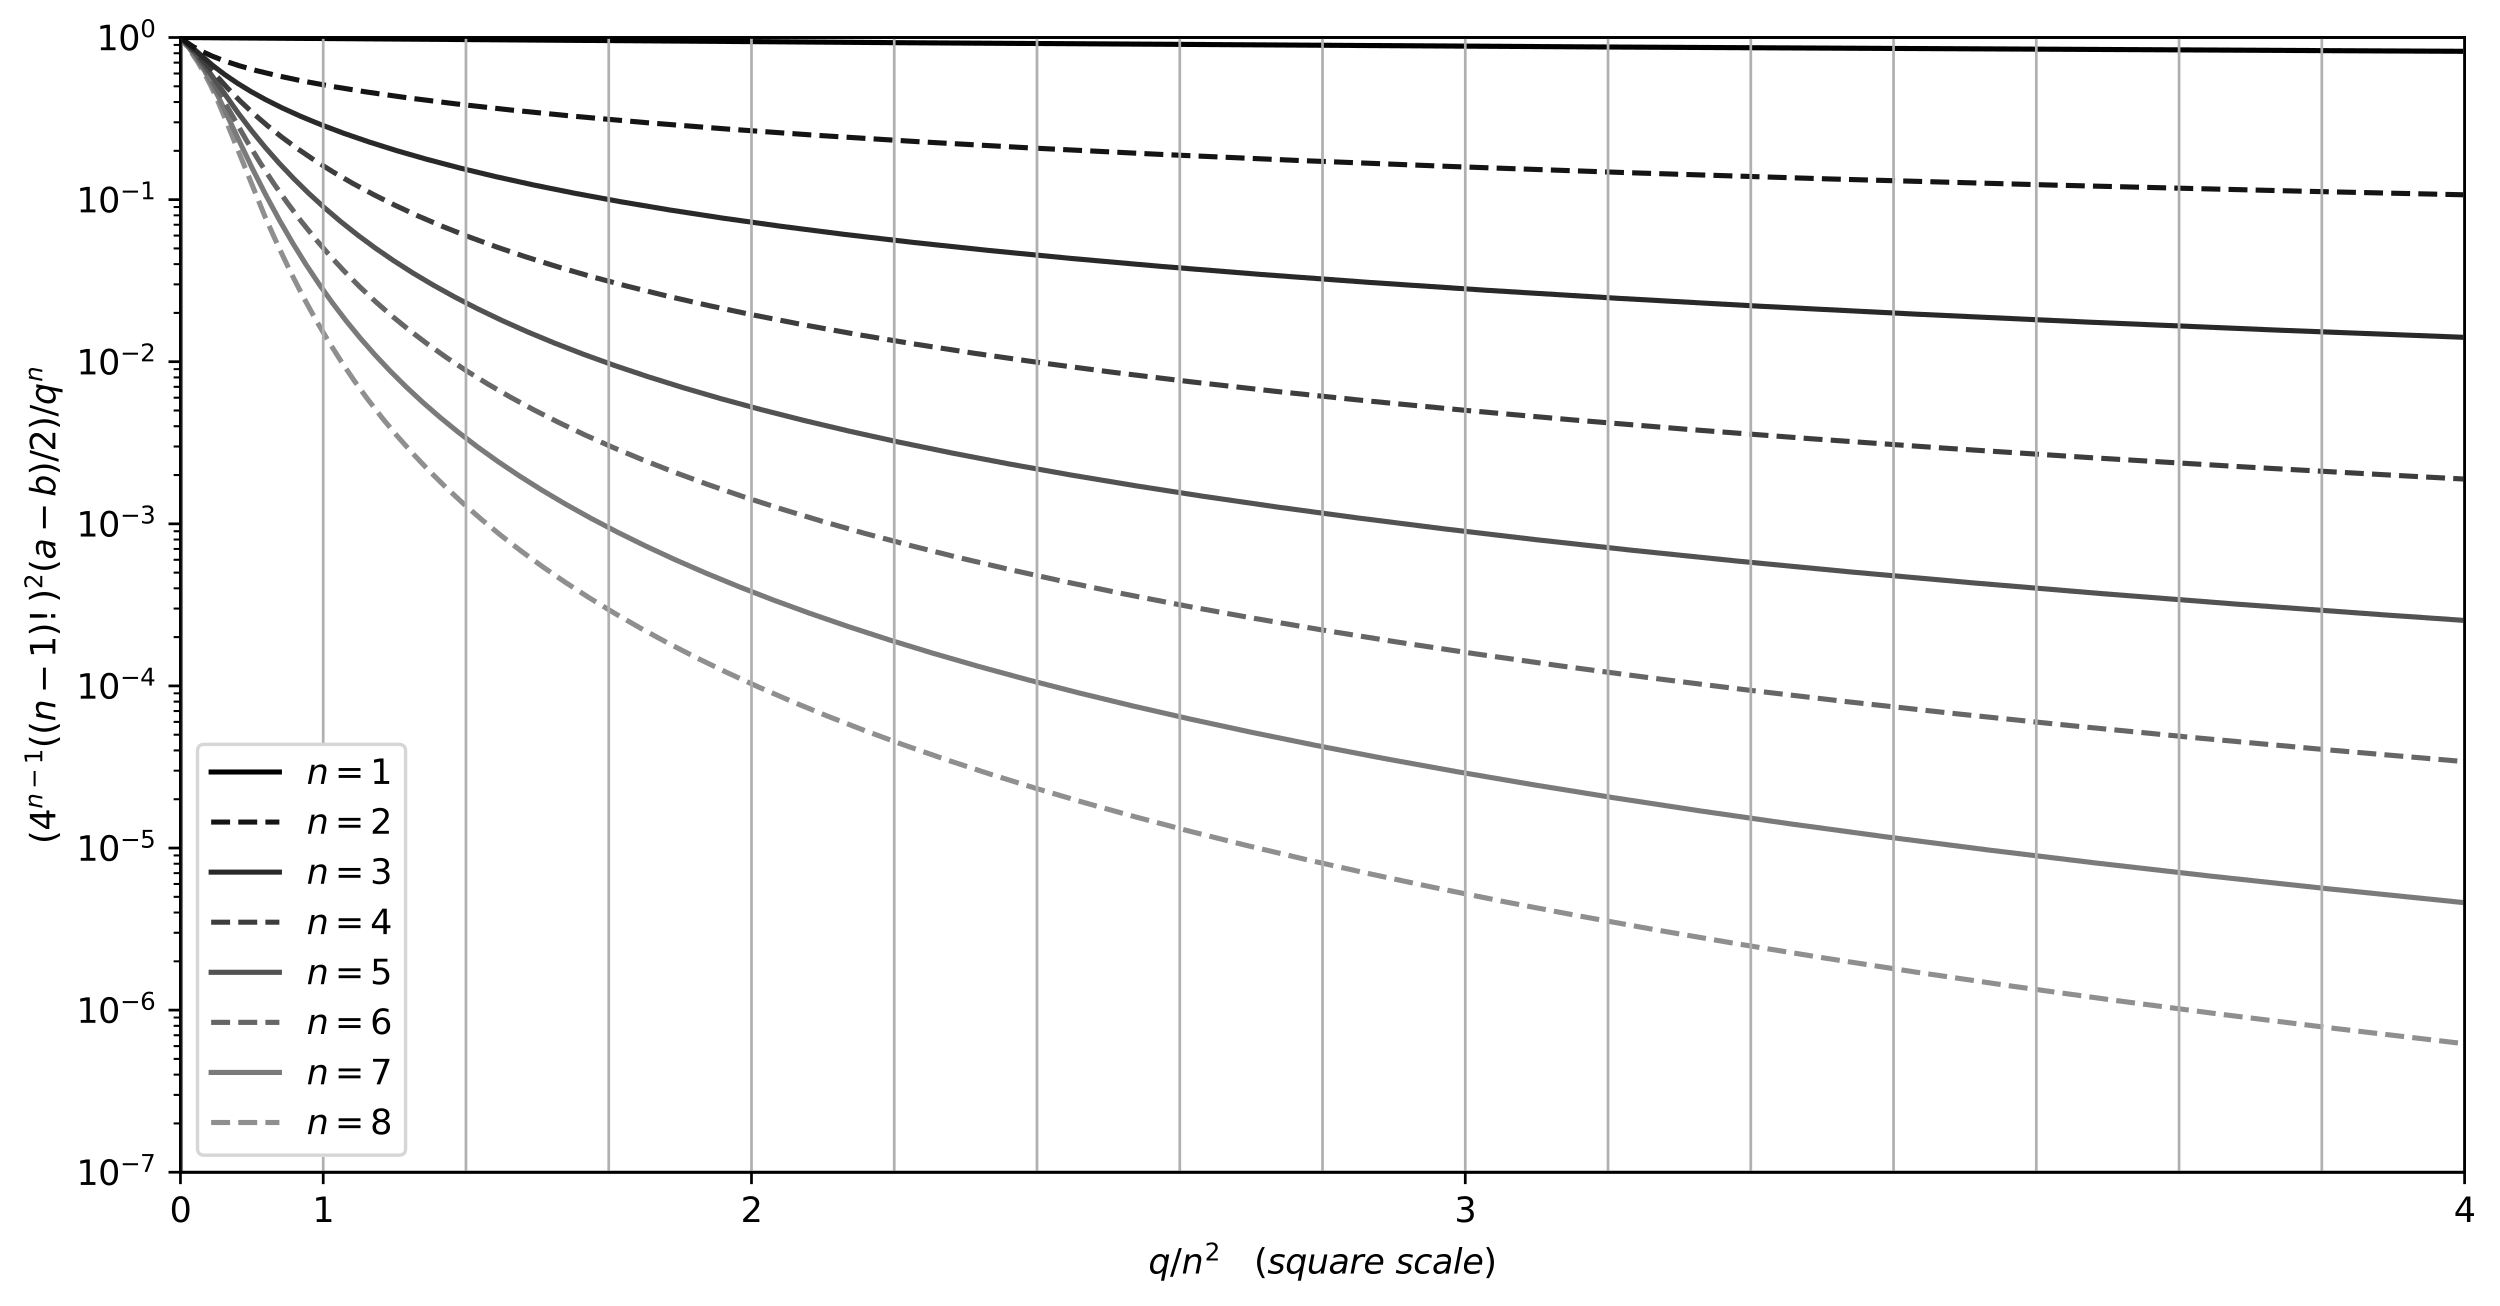 <?xml version="1.0" encoding="UTF-8" standalone="no"?>
<svg
   xmlns:dc="http://purl.org/dc/elements/1.1/"
   xmlns:cc="http://creativecommons.org/ns#"
   xmlns:rdf="http://www.w3.org/1999/02/22-rdf-syntax-ns#"
   xmlns:svg="http://www.w3.org/2000/svg"
   xmlns="http://www.w3.org/2000/svg"
   xmlns:xlink="http://www.w3.org/1999/xlink"
   xmlns:sodipodi="http://sodipodi.sourceforge.net/DTD/sodipodi-0.dtd"
   xmlns:inkscape="http://www.inkscape.org/namespaces/inkscape"
   width="732.881pt"
   height="382.717pt"
   viewBox="0 0 732.881 382.717"
   version="1.1"
   id="svg1002"
   sodipodi:docname="eigen_plot_sub_log.svg"
   inkscape:version="0.92.4 (5da689c313, 2019-01-14)">
  <sodipodi:namedview
     pagecolor="#ffffff"
     bordercolor="#666666"
     borderopacity="1"
     objecttolerance="10"
     gridtolerance="10"
     guidetolerance="10"
     inkscape:pageopacity="0"
     inkscape:pageshadow="2"
     inkscape:window-width="1920"
     inkscape:window-height="1017"
     id="namedview1004"
     showgrid="false"
     inkscape:zoom="0.92496461"
     inkscape:cx="393.90783"
     inkscape:cy="453.62666"
     inkscape:window-x="-8"
     inkscape:window-y="-8"
     inkscape:window-maximized="1"
     inkscape:current-layer="xtick_22" />
  <defs
     id="defs6">
    <style
       type="text/css"
       id="style4">*{stroke-linejoin: round; stroke-linecap: butt}</style>
    <clipPath
       id="p115e8f05c5-2">
      <rect
         x="52.9"
         y="10.999"
         width="669.6"
         height="332.64"
         id="rect997-1" />
    </clipPath>
  </defs>
  <g
     id="figure_1">
    <g
       id="patch_1">
      <path
         d="M 0 382.717  L 732.881 382.717  L 732.881 0  L 0 0  z "
         style="fill: #ffffff"
         id="path8" />
    </g>
    <g
       id="axes_1">
      <g
         id="patch_2">
        <path
           d="M 52.9 343.639  L 722.5 343.639  L 722.5 10.999  L 52.9 10.999  z "
           style="fill: #ffffff"
           id="path11" />
      </g>
      <g
         id="line2d_1">
        <path
           d="M 52.9 10.999  L 52.9 383.717  M 52.9 383.717  L 52.9 -1  M 52.9 -1  L 52.9 383.717  M 52.901 383.717  L 52.901 -1  M 52.901 -1  L 52.901 383.717  M 52.901 383.717  L 52.901 9.332  L 53.011 11.141  L 55.724 14.785  L 58.001 18.209  L 59.974 21.577  L 61.867 25.26  L 63.932 29.789  L 66.617 36.261  L 77.651 63.42  L 81.533 72.112  L 85.264 79.93  L 88.92 87.079  L 92.572 93.738  L 96.255 99.994  L 100.015 105.946  L 103.885 111.661  L 107.909 117.204  L 112.085 122.578  L 116.414 127.788  L 120.948 132.895  L 125.692 137.902  L 130.652 142.812  L 135.833 147.627  L 141.269 152.375  L 146.971 157.057  L 152.945 161.675  L 159.233 166.252  L 165.814 170.767  L 172.73 175.241  L 179.995 179.674  L 187.657 184.088  L 195.693 188.459  L 204.157 192.807  L 213.064 197.131  L 222.432 201.43  L 232.277 205.702  L 242.661 209.963  L 253.606 214.212  L 265.134 218.446  L 277.267 222.663  L 290.029 226.861  L 303.494 231.055  L 317.691 235.241  L 332.648 239.417  L 348.397 243.582  L 364.967 247.732  L 382.447 251.879  L 400.876 256.022  L 420.289 260.156  L 440.79 264.293  L 462.422 268.429  L 485.232 272.561  L 509.267 276.687  L 534.576 280.805  L 561.28 284.922  L 589.436 289.037  L 619.102 293.146  L 650.415 297.257  L 683.444 301.368  L 718.256 305.474  L 722.582 305.97  L 722.582 305.97  "
           clip-path="url(#p115e8f05c5)"
           style="fill: none; stroke-dasharray: 5.55,2.4; stroke-dashoffset: 0; stroke: #8f8f8f; stroke-width: 1.5"
           id="path14" />
      </g>
      <g
         id="line2d_2">
        <path
           d="M 52.9 10.999  L 52.9 383.717  M 52.9 383.717  L 52.9 6.13  L 53.011 11.128  L 55.666 14.38  L 57.873 17.429  L 59.857 20.551  L 61.886 24.173  L 64.313 28.989  L 68.49 37.872  L 73.98 49.395  L 78.046 57.399  L 81.957 64.614  L 85.824 71.286  L 89.682 77.506  L 93.553 83.328  L 97.491 88.852  L 101.522 94.124  L 105.66 99.171  L 109.966 104.072  L 114.441 108.827  L 119.111 113.463  L 123.978 117.981  L 129.1 122.432  L 134.457 126.792  L 140.086 131.086  L 146.023 135.335  L 152.282 139.538  L 158.875 143.696  L 165.814 147.808  L 173.146 151.892  L 180.887 155.947  L 189.054 159.972  L 197.663 163.966  L 206.771 167.945  L 216.4 171.906  L 226.57 175.848  L 237.304 179.768  L 248.669 183.681  L 260.693 187.584  L 273.404 191.474  L 286.878 195.362  L 301.1 199.233  L 316.151 203.097  L 332.067 206.953  L 348.94 210.809  L 366.811 214.663  L 385.724 218.511  L 405.724 222.352  L 426.919 226.193  L 449.297 230.021  L 473.037 233.854  L 498.134 237.679  L 524.714 241.504  L 552.84 245.324  L 582.653 249.147  L 614.227 252.97  L 647.639 256.789  L 683.047 260.611  L 720.54 264.431  L 722.582 264.633  L 722.582 264.633  "
           clip-path="url(#p115e8f05c5)"
           style="fill: none; stroke: #7a7a7a; stroke-width: 1.5; stroke-linecap: square"
           id="path17" />
      </g>
      <g
         id="line2d_3">
        <path
           d="M 52.9 10.999  L 52.9 10.992  L 53.011 11.115  L 55.572 13.96  L 57.72 16.676  L 59.799 19.673  L 62.153 23.478  L 65.686 29.669  L 72.261 41.188  L 76.303 47.779  L 80.263 53.813  L 84.266 59.511  L 88.335 64.918  L 92.493 70.076  L 96.735 74.984  L 101.083 79.674  L 105.568 84.184  L 110.205 88.531  L 115.037 92.755  L 120.091 96.876  L 125.369 100.893  L 130.931 104.844  L 136.785 108.73  L 142.97 112.567  L 149.5 116.355  L 156.418 120.109  L 163.742 123.829  L 171.489 127.512  L 179.71 131.173  L 188.428 134.811  L 197.701 138.438  L 207.556 142.05  L 218.019 145.647  L 229.118 149.225  L 240.925 152.795  L 253.472 156.356  L 266.793 159.903  L 280.973 163.447  L 296.05 166.984  L 312.118 170.523  L 329.172 174.05  L 347.312 177.572  L 366.643 181.097  L 387.166 184.611  L 409.055 188.131  L 432.314 191.644  L 457.07 195.155  L 483.395 198.663  L 511.429 202.172  L 541.254 205.679  L 573.028 209.189  L 606.768 212.69  L 642.719 216.195  L 680.987 219.699  L 721.683 223.201  L 722.582 223.276  L 722.582 223.276  "
           clip-path="url(#p115e8f05c5)"
           style="fill: none; stroke-dasharray: 5.55,2.4; stroke-dashoffset: 0; stroke: #666666; stroke-width: 1.5"
           id="path20" />
      </g>
      <g
         id="line2d_4">
        <path
           d="M 52.9 10.999  L 52.9 10.999  L 53.007 11.1  L 55.419 13.522  L 57.568 16  L 59.94 19.093  L 63.465 24.105  L 69.879 33.218  L 73.849 38.44  L 77.777 43.24  L 81.838 47.852  L 86.078 52.331  L 90.491 56.67  L 95.098 60.887  L 99.885 64.967  L 104.86 68.914  L 110.037 72.737  L 115.436 76.447  L 121.104 80.071  L 127.073 83.621  L 133.377 87.11  L 140.027 90.534  L 147.093 93.921  L 154.594 97.268  L 162.582 100.585  L 171.076 103.871  L 180.138 107.136  L 189.829 110.389  L 200.182 113.628  L 211.231 116.848  L 223.049 120.059  L 235.678 123.258  L 249.2 126.452  L 263.664 129.638  L 279.163 132.822  L 295.754 136.001  L 313.544 139.181  L 332.595 142.357  L 352.975 145.527  L 374.808 148.695  L 398.17 151.858  L 423.201 155.021  L 450.052 158.187  L 478.819 161.352  L 509.605 164.513  L 542.582 167.673  L 577.938 170.835  L 615.8 173.996  L 656.376 177.157  L 699.809 180.315  L 722.582 181.888  L 722.582 181.888  "
           clip-path="url(#p115e8f05c5)"
           style="fill: none; stroke: #525252; stroke-width: 1.5; stroke-linecap: square"
           id="path23" />
      </g>
      <g
         id="line2d_5">
        <path
           d="M 52.9 10.999  L 55.165 13.057  L 57.555 15.551  L 61.745 20.319  L 66.617 25.739  L 70.457 29.672  L 74.315 33.304  L 78.363 36.81  L 82.676 40.248  L 87.308 43.655  L 92.294 47.045  L 97.617 50.393  L 103.301 53.702  L 109.323 56.951  L 115.711 60.142  L 122.468 63.267  L 129.652 66.343  L 137.277 69.363  L 145.384 72.334  L 154.054 75.272  L 163.344 78.182  L 173.284 81.061  L 183.979 83.924  L 195.467 86.766  L 207.831 89.594  L 221.159 92.41  L 235.507 95.213  L 251.019 98.014  L 267.765 100.809  L 285.864 103.601  L 305.398 106.387  L 326.501 109.168  L 349.321 111.95  L 373.959 114.726  L 400.64 117.505  L 429.489 120.284  L 460.634 123.058  L 494.343 125.834  L 530.771 128.608  L 570.15 131.381  L 612.731 134.155  L 658.784 136.929  L 708.596 139.704  L 722.582 140.446  L 722.582 140.446  "
           clip-path="url(#p115e8f05c5)"
           style="fill: none; stroke-dasharray: 5.55,2.4; stroke-dashoffset: 0; stroke: #3d3d3d; stroke-width: 1.5"
           id="path26" />
      </g>
      <g
         id="line2d_6">
        <path
           d="M 52.9 10.999  L 55.011 12.787  L 62.385 19.212  L 65.867 21.855  L 69.53 24.354  L 73.504 26.794  L 77.888 29.221  L 82.745 31.652  L 88.147 34.104  L 94.159 36.585  L 100.842 39.098  L 108.214 41.63  L 116.313 44.173  L 125.154 46.714  L 134.772 49.244  L 145.202 51.755  L 156.483 54.239  L 168.719 56.703  L 181.961 59.14  L 196.336 61.557  L 211.987 63.96  L 228.993 66.342  L 247.566 68.716  L 267.811 71.077  L 289.932 73.429  L 314.156 75.778  L 340.629 78.119  L 369.615 80.456  L 401.406 82.792  L 436.262 85.127  L 474.463 87.46  L 516.38 89.794  L 562.349 92.127  L 612.731 94.458  L 667.993 96.788  L 722.582 98.897  L 722.582 98.897  "
           clip-path="url(#p115e8f05c5)"
           style="fill: none; stroke: #292929; stroke-width: 1.5; stroke-linecap: square"
           id="path29" />
      </g>
      <g
         id="line2d_7">
        <path
           d="M 52.9 10.999  L 54.631 12.369  L 56.711 13.727  L 59.206 15.086  L 62.192 16.451  L 65.765 17.836  L 70.036 19.246  L 75.141 20.69  L 81.229 22.175  L 88.485 23.709  L 97.091 25.295  L 107.278 26.94  L 119.265 28.645  L 133.264 30.407  L 149.469 32.217  L 168.04 34.062  L 189.091 35.926  L 212.785 37.796  L 239.282 39.66  L 268.924 41.519  L 301.996 43.366  L 338.917 45.201  L 380.215 47.027  L 426.43 48.844  L 478.233 50.653  L 536.38 52.458  L 601.651 54.256  L 675.064 56.053  L 722.582 57.111  L 722.582 57.111  "
           clip-path="url(#p115e8f05c5)"
           style="fill: none; stroke-dasharray: 5.55,2.4; stroke-dashoffset: 0; stroke: #141414; stroke-width: 1.5"
           id="path32" />
      </g>
      <g
         id="line2d_8">
        <path
           d="M 52.9 10.999  L 266.009 12.53  L 471.485 13.78  L 697.481 14.926  L 722.582 15.041  L 722.582 15.041  "
           clip-path="url(#p115e8f05c5)"
           style="fill: none; stroke: #000000; stroke-width: 1.5; stroke-linecap: square"
           id="path35" />
      </g>
      <g
         id="matplotlib.axis_1">
        <g
           id="xtick_1">
          <g
             id="line2d_9">
            <defs
               id="defs39">
              <path
                 id="mb69a72f30f"
                 d="M 0 0  L 0 3.5  "
                 style="stroke: #000000; stroke-width: 0.8" />
            </defs>
            <g
               id="g43">
              <use
                 xlink:href="#mb69a72f30f"
                 x="52.9"
                 y="343.639"
                 style="stroke: #000000; stroke-width: 0.8"
                 id="use41" />
            </g>
          </g>
          <g
             id="text_1">
            <!-- 0 -->
            <g
               transform="translate(49.719 358.238)scale(0.1 -0.1)"
               id="g51">
              <defs
                 id="defs47">
                <path
                   id="DejaVuSans-30"
                   d="M 2034 4250  Q 1547 4250 1301 3770  Q 1056 3291 1056 2328  Q 1056 1369 1301 889  Q 1547 409 2034 409  Q 2525 409 2770 889  Q 3016 1369 3016 2328  Q 3016 3291 2770 3770  Q 2525 4250 2034 4250  z M 2034 4750  Q 2819 4750 3233 4129  Q 3647 3509 3647 2328  Q 3647 1150 3233 529  Q 2819 -91 2034 -91  Q 1250 -91 836 529  Q 422 1150 422 2328  Q 422 3509 836 4129  Q 1250 4750 2034 4750  z "
                   transform="scale(0.016)" />
              </defs>
              <use
                 xlink:href="#DejaVuSans-30"
                 id="use49" />
            </g>
          </g>
        </g>
        <g
           id="xtick_2">
          <g
             id="line2d_10">
            <g
               id="g57">
              <use
                 xlink:href="#mb69a72f30f"
                 x="94.75"
                 y="343.639"
                 style="stroke: #000000; stroke-width: 0.8"
                 id="use55" />
            </g>
          </g>
          <g
             id="text_2">
            <!-- 1 -->
            <g
               transform="translate(91.569 358.238)scale(0.1 -0.1)"
               id="g65">
              <defs
                 id="defs61">
                <path
                   id="DejaVuSans-31"
                   d="M 794 531  L 1825 531  L 1825 4091  L 703 3866  L 703 4441  L 1819 4666  L 2450 4666  L 2450 531  L 3481 531  L 3481 0  L 794 0  L 794 531  z "
                   transform="scale(0.016)" />
              </defs>
              <use
                 xlink:href="#DejaVuSans-31"
                 id="use63" />
            </g>
          </g>
        </g>
        <g
           id="xtick_3">
          <g
             id="line2d_11">
            <g
               id="g71">
              <use
                 xlink:href="#mb69a72f30f"
                 x="220.3"
                 y="343.639"
                 style="stroke: #000000; stroke-width: 0.8"
                 id="use69" />
            </g>
          </g>
          <g
             id="text_3">
            <!-- 2 -->
            <g
               transform="translate(217.119 358.238)scale(0.1 -0.1)"
               id="g79">
              <defs
                 id="defs75">
                <path
                   id="DejaVuSans-32"
                   d="M 1228 531  L 3431 531  L 3431 0  L 469 0  L 469 531  Q 828 903 1448 1529  Q 2069 2156 2228 2338  Q 2531 2678 2651 2914  Q 2772 3150 2772 3378  Q 2772 3750 2511 3984  Q 2250 4219 1831 4219  Q 1534 4219 1204 4116  Q 875 4013 500 3803  L 500 4441  Q 881 4594 1212 4672  Q 1544 4750 1819 4750  Q 2544 4750 2975 4387  Q 3406 4025 3406 3419  Q 3406 3131 3298 2873  Q 3191 2616 2906 2266  Q 2828 2175 2409 1742  Q 1991 1309 1228 531  z "
                   transform="scale(0.016)" />
              </defs>
              <use
                 xlink:href="#DejaVuSans-32"
                 id="use77" />
            </g>
          </g>
        </g>
        <g
           id="xtick_4">
          <g
             id="line2d_12">
            <g
               id="g85">
              <use
                 xlink:href="#mb69a72f30f"
                 x="429.55"
                 y="343.639"
                 style="stroke: #000000; stroke-width: 0.8"
                 id="use83" />
            </g>
          </g>
          <g
             id="text_4">
            <!-- 3 -->
            <g
               transform="translate(426.369 358.238)scale(0.1 -0.1)"
               id="g93">
              <defs
                 id="defs89">
                <path
                   id="DejaVuSans-33"
                   d="M 2597 2516  Q 3050 2419 3304 2112  Q 3559 1806 3559 1356  Q 3559 666 3084 287  Q 2609 -91 1734 -91  Q 1441 -91 1130 -33  Q 819 25 488 141  L 488 750  Q 750 597 1062 519  Q 1375 441 1716 441  Q 2309 441 2620 675  Q 2931 909 2931 1356  Q 2931 1769 2642 2001  Q 2353 2234 1838 2234  L 1294 2234  L 1294 2753  L 1863 2753  Q 2328 2753 2575 2939  Q 2822 3125 2822 3475  Q 2822 3834 2567 4026  Q 2313 4219 1838 4219  Q 1578 4219 1281 4162  Q 984 4106 628 3988  L 628 4550  Q 988 4650 1302 4700  Q 1616 4750 1894 4750  Q 2613 4750 3031 4423  Q 3450 4097 3450 3541  Q 3450 3153 3228 2886  Q 3006 2619 2597 2516  z "
                   transform="scale(0.016)" />
              </defs>
              <use
                 xlink:href="#DejaVuSans-33"
                 id="use91" />
            </g>
          </g>
        </g>
        <g
           id="xtick_5">
          <g
             id="line2d_13">
            <g
               id="g99">
              <use
                 xlink:href="#mb69a72f30f"
                 x="722.5"
                 y="343.639"
                 style="stroke: #000000; stroke-width: 0.8"
                 id="use97" />
            </g>
          </g>
          <g
             id="text_5">
            <!-- 4 -->
            <g
               transform="translate(719.319 358.238)scale(0.1 -0.1)"
               id="g107">
              <defs
                 id="defs103">
                <path
                   id="DejaVuSans-34"
                   d="M 2419 4116  L 825 1625  L 2419 1625  L 2419 4116  z M 2253 4666  L 3047 4666  L 3047 1625  L 3713 1625  L 3713 1100  L 3047 1100  L 3047 0  L 2419 0  L 2419 1100  L 313 1100  L 313 1709  L 2253 4666  z "
                   transform="scale(0.016)" />
              </defs>
              <use
                 xlink:href="#DejaVuSans-34"
                 id="use105" />
            </g>
          </g>
        </g>
        <g
           id="text_6">
          <!-- $q / n^2~~~(square~scale)$ -->
          <g
             transform="translate(336.65 373.417)scale(0.1 -0.1)"
             id="g159">
            <defs
               id="defs123">
              <path
                 id="DejaVuSans-Oblique-71"
                 d="M 2669 525  Q 2438 222 2123 65  Q 1809 -91 1428 -91  Q 897 -91 595 267  Q 294 625 294 1253  Q 294 1759 480 2231  Q 666 2703 1013 3078  Q 1238 3322 1530 3453  Q 1822 3584 2144 3584  Q 2531 3584 2781 3431  Q 3031 3278 3144 2969  L 3244 3494  L 3822 3494  L 2888 -1319  L 2309 -1319  L 2669 525  z M 891 1338  Q 891 875 1084 633  Q 1278 391 1644 391  Q 2188 391 2572 911  Q 2956 1431 2956 2175  Q 2956 2625 2757 2864  Q 2559 3103 2188 3103  Q 1916 3103 1684 2976  Q 1453 2850 1281 2606  Q 1100 2350 995 2006  Q 891 1663 891 1338  z "
                 transform="scale(0.016)" />
              <path
                 id="DejaVuSans-2f"
                 d="M 1625 4666  L 2156 4666  L 531 -594  L 0 -594  L 1625 4666  z "
                 transform="scale(0.016)" />
              <path
                 id="DejaVuSans-Oblique-6e"
                 d="M 3566 2113  L 3156 0  L 2578 0  L 2988 2091  Q 3016 2238 3031 2350  Q 3047 2463 3047 2528  Q 3047 2791 2881 2937  Q 2716 3084 2419 3084  Q 1956 3084 1622 2776  Q 1288 2469 1184 1941  L 800 0  L 225 0  L 903 3500  L 1478 3500  L 1363 2950  Q 1603 3253 1940 3418  Q 2278 3584 2650 3584  Q 3113 3584 3367 3334  Q 3622 3084 3622 2631  Q 3622 2519 3608 2391  Q 3594 2263 3566 2113  z "
                 transform="scale(0.016)" />
              <path
                 id="DejaVuSans-28"
                 d="M 1984 4856  Q 1566 4138 1362 3434  Q 1159 2731 1159 2009  Q 1159 1288 1364 580  Q 1569 -128 1984 -844  L 1484 -844  Q 1016 -109 783 600  Q 550 1309 550 2009  Q 550 2706 781 3412  Q 1013 4119 1484 4856  L 1984 4856  z "
                 transform="scale(0.016)" />
              <path
                 id="DejaVuSans-Oblique-73"
                 d="M 3200 3397  L 3091 2853  Q 2863 2978 2609 3040  Q 2356 3103 2088 3103  Q 1634 3103 1373 2948  Q 1113 2794 1113 2528  Q 1113 2219 1719 2053  Q 1766 2041 1788 2034  L 1972 1978  Q 2547 1819 2739 1644  Q 2931 1469 2931 1166  Q 2931 609 2489 259  Q 2047 -91 1331 -91  Q 1053 -91 747 -37  Q 441 16 72 128  L 184 722  Q 500 559 806 475  Q 1113 391 1394 391  Q 1816 391 2080 572  Q 2344 753 2344 1031  Q 2344 1331 1650 1516  L 1591 1531  L 1394 1581  Q 956 1697 753 1886  Q 550 2075 550 2369  Q 550 2928 970 3256  Q 1391 3584 2113 3584  Q 2397 3584 2667 3537  Q 2938 3491 3200 3397  z "
                 transform="scale(0.016)" />
              <path
                 id="DejaVuSans-Oblique-75"
                 d="M 428 1388  L 838 3500  L 1416 3500  L 1006 1409  Q 975 1256 961 1147  Q 947 1038 947 966  Q 947 700 1109 554  Q 1272 409 1569 409  Q 2031 409 2368 721  Q 2706 1034 2809 1563  L 3194 3500  L 3769 3500  L 3091 0  L 2516 0  L 2631 550  Q 2388 244 2052 76  Q 1716 -91 1338 -91  Q 878 -91 622 161  Q 366 413 366 863  Q 366 956 381 1097  Q 397 1238 428 1388  z "
                 transform="scale(0.016)" />
              <path
                 id="DejaVuSans-Oblique-61"
                 d="M 3438 1997  L 3047 0  L 2472 0  L 2578 531  Q 2325 219 2001 64  Q 1678 -91 1281 -91  Q 834 -91 548 182  Q 263 456 263 884  Q 263 1497 752 1853  Q 1241 2209 2100 2209  L 2900 2209  L 2931 2363  Q 2938 2388 2941 2417  Q 2944 2447 2944 2509  Q 2944 2788 2717 2942  Q 2491 3097 2081 3097  Q 1800 3097 1504 3025  Q 1209 2953 897 2809  L 997 3341  Q 1322 3463 1633 3523  Q 1944 3584 2234 3584  Q 2853 3584 3176 3315  Q 3500 3047 3500 2534  Q 3500 2431 3484 2292  Q 3469 2153 3438 1997  z M 2816 1759  L 2241 1759  Q 1534 1759 1195 1570  Q 856 1381 856 984  Q 856 709 1029 553  Q 1203 397 1509 397  Q 1978 397 2328 733  Q 2678 1069 2791 1631  L 2816 1759  z "
                 transform="scale(0.016)" />
              <path
                 id="DejaVuSans-Oblique-72"
                 d="M 2853 2969  Q 2766 3016 2653 3041  Q 2541 3066 2413 3066  Q 1953 3066 1609 2717  Q 1266 2369 1153 1784  L 800 0  L 225 0  L 909 3500  L 1484 3500  L 1375 2956  Q 1603 3259 1920 3421  Q 2238 3584 2597 3584  Q 2691 3584 2781 3573  Q 2872 3563 2963 3538  L 2853 2969  z "
                 transform="scale(0.016)" />
              <path
                 id="DejaVuSans-Oblique-65"
                 d="M 3078 2063  Q 3088 2113 3092 2166  Q 3097 2219 3097 2272  Q 3097 2653 2873 2875  Q 2650 3097 2266 3097  Q 1838 3097 1509 2826  Q 1181 2556 1013 2059  L 3078 2063  z M 3578 1613  L 903 1613  Q 884 1494 878 1425  Q 872 1356 872 1306  Q 872 872 1139 634  Q 1406 397 1894 397  Q 2269 397 2603 481  Q 2938 566 3225 728  L 3116 159  Q 2806 34 2476 -28  Q 2147 -91 1806 -91  Q 1078 -91 686 257  Q 294 606 294 1247  Q 294 1794 489 2264  Q 684 2734 1063 3103  Q 1306 3334 1642 3459  Q 1978 3584 2356 3584  Q 2950 3584 3301 3228  Q 3653 2872 3653 2272  Q 3653 2128 3634 1964  Q 3616 1800 3578 1613  z "
                 transform="scale(0.016)" />
              <path
                 id="DejaVuSans-Oblique-63"
                 d="M 3431 3366  L 3316 2797  Q 3109 2947 2876 3022  Q 2644 3097 2394 3097  Q 2119 3097 1870 3000  Q 1622 2903 1453 2725  Q 1184 2453 1037 2087  Q 891 1722 891 1331  Q 891 859 1127 628  Q 1363 397 1844 397  Q 2081 397 2348 469  Q 2616 541 2906 684  L 2797 116  Q 2547 13 2283 -39  Q 2019 -91 1741 -91  Q 1044 -91 669 257  Q 294 606 294 1253  Q 294 1797 489 2255  Q 684 2713 1069 3078  Q 1331 3328 1684 3456  Q 2038 3584 2456 3584  Q 2700 3584 2940 3529  Q 3181 3475 3431 3366  z "
                 transform="scale(0.016)" />
              <path
                 id="DejaVuSans-Oblique-6c"
                 d="M 1172 4863  L 1747 4863  L 800 0  L 225 0  L 1172 4863  z "
                 transform="scale(0.016)" />
              <path
                 id="DejaVuSans-29"
                 d="M 513 4856  L 1013 4856  Q 1481 4119 1714 3412  Q 1947 2706 1947 2009  Q 1947 1309 1714 600  Q 1481 -109 1013 -844  L 513 -844  Q 928 -128 1133 580  Q 1338 1288 1338 2009  Q 1338 2731 1133 3434  Q 928 4138 513 4856  z "
                 transform="scale(0.016)" />
            </defs>
            <use
               xlink:href="#DejaVuSans-Oblique-71"
               transform="translate(0 0.766)"
               id="use125" />
            <use
               xlink:href="#DejaVuSans-2f"
               transform="translate(63.477 0.766)"
               id="use127" />
            <use
               xlink:href="#DejaVuSans-Oblique-6e"
               transform="translate(97.168 0.766)"
               id="use129" />
            <use
               xlink:href="#DejaVuSans-32"
               transform="translate(165.197 39.047)scale(0.7)"
               id="use131" />
            <use
               xlink:href="#DejaVuSans-28"
               transform="translate(309.878 0.766)"
               id="use133" />
            <use
               xlink:href="#DejaVuSans-Oblique-73"
               transform="translate(348.892 0.766)"
               id="use135" />
            <use
               xlink:href="#DejaVuSans-Oblique-71"
               transform="translate(400.992 0.766)"
               id="use137" />
            <use
               xlink:href="#DejaVuSans-Oblique-75"
               transform="translate(464.468 0.766)"
               id="use139" />
            <use
               xlink:href="#DejaVuSans-Oblique-61"
               transform="translate(527.847 0.766)"
               id="use141" />
            <use
               xlink:href="#DejaVuSans-Oblique-72"
               transform="translate(589.126 0.766)"
               id="use143" />
            <use
               xlink:href="#DejaVuSans-Oblique-65"
               transform="translate(630.24 0.766)"
               id="use145" />
            <use
               xlink:href="#DejaVuSans-Oblique-73"
               transform="translate(724.234 0.766)"
               id="use147" />
            <use
               xlink:href="#DejaVuSans-Oblique-63"
               transform="translate(776.333 0.766)"
               id="use149" />
            <use
               xlink:href="#DejaVuSans-Oblique-61"
               transform="translate(831.314 0.766)"
               id="use151" />
            <use
               xlink:href="#DejaVuSans-Oblique-6c"
               transform="translate(892.593 0.766)"
               id="use153" />
            <use
               xlink:href="#DejaVuSans-Oblique-65"
               transform="translate(920.376 0.766)"
               id="use155" />
            <use
               xlink:href="#DejaVuSans-29"
               transform="translate(981.9 0.766)"
               id="use157" />
          </g>
        </g>
      </g>
      <g
         id="matplotlib.axis_2">
        <g
           id="ytick_1">
          <g
             id="line2d_14">
            <defs
               id="defs164">
              <path
                 id="m8e99680727"
                 d="M 0 0  L -3.5 0  "
                 style="stroke: #000000; stroke-width: 0.8" />
            </defs>
            <g
               id="g168">
              <use
                 xlink:href="#m8e99680727"
                 x="52.9"
                 y="343.639"
                 style="stroke: #000000; stroke-width: 0.8"
                 id="use166" />
            </g>
          </g>
          <g
             id="text_7">
            <!-- $\mathdefault{10^{-7}}$ -->
            <g
               transform="translate(22.4 347.438)scale(0.1 -0.1)"
               id="g183">
              <defs
                 id="defs173">
                <path
                   id="DejaVuSans-2212"
                   d="M 678 2272  L 4684 2272  L 4684 1741  L 678 1741  L 678 2272  z "
                   transform="scale(0.016)" />
                <path
                   id="DejaVuSans-37"
                   d="M 525 4666  L 3525 4666  L 3525 4397  L 1831 0  L 1172 0  L 2766 4134  L 525 4134  L 525 4666  z "
                   transform="scale(0.016)" />
              </defs>
              <use
                 xlink:href="#DejaVuSans-31"
                 transform="translate(0 0.684)"
                 id="use175" />
              <use
                 xlink:href="#DejaVuSans-30"
                 transform="translate(63.623 0.684)"
                 id="use177" />
              <use
                 xlink:href="#DejaVuSans-2212"
                 transform="translate(128.203 38.966)scale(0.7)"
                 id="use179" />
              <use
                 xlink:href="#DejaVuSans-37"
                 transform="translate(186.855 38.966)scale(0.7)"
                 id="use181" />
            </g>
          </g>
        </g>
        <g
           id="ytick_2">
          <g
             id="line2d_15">
            <g
               id="g189">
              <use
                 xlink:href="#m8e99680727"
                 x="52.9"
                 y="296.119"
                 style="stroke: #000000; stroke-width: 0.8"
                 id="use187" />
            </g>
          </g>
          <g
             id="text_8">
            <!-- $\mathdefault{10^{-6}}$ -->
            <g
               transform="translate(22.4 299.918)scale(0.1 -0.1)"
               id="g203">
              <defs
                 id="defs193">
                <path
                   id="DejaVuSans-36"
                   d="M 2113 2584  Q 1688 2584 1439 2293  Q 1191 2003 1191 1497  Q 1191 994 1439 701  Q 1688 409 2113 409  Q 2538 409 2786 701  Q 3034 994 3034 1497  Q 3034 2003 2786 2293  Q 2538 2584 2113 2584  z M 3366 4563  L 3366 3988  Q 3128 4100 2886 4159  Q 2644 4219 2406 4219  Q 1781 4219 1451 3797  Q 1122 3375 1075 2522  Q 1259 2794 1537 2939  Q 1816 3084 2150 3084  Q 2853 3084 3261 2657  Q 3669 2231 3669 1497  Q 3669 778 3244 343  Q 2819 -91 2113 -91  Q 1303 -91 875 529  Q 447 1150 447 2328  Q 447 3434 972 4092  Q 1497 4750 2381 4750  Q 2619 4750 2861 4703  Q 3103 4656 3366 4563  z "
                   transform="scale(0.016)" />
              </defs>
              <use
                 xlink:href="#DejaVuSans-31"
                 transform="translate(0 0.766)"
                 id="use195" />
              <use
                 xlink:href="#DejaVuSans-30"
                 transform="translate(63.623 0.766)"
                 id="use197" />
              <use
                 xlink:href="#DejaVuSans-2212"
                 transform="translate(128.203 39.047)scale(0.7)"
                 id="use199" />
              <use
                 xlink:href="#DejaVuSans-36"
                 transform="translate(186.855 39.047)scale(0.7)"
                 id="use201" />
            </g>
          </g>
        </g>
        <g
           id="ytick_3">
          <g
             id="line2d_16">
            <g
               id="g209">
              <use
                 xlink:href="#m8e99680727"
                 x="52.9"
                 y="248.599"
                 style="stroke: #000000; stroke-width: 0.8"
                 id="use207" />
            </g>
          </g>
          <g
             id="text_9">
            <!-- $\mathdefault{10^{-5}}$ -->
            <g
               transform="translate(22.4 252.398)scale(0.1 -0.1)"
               id="g223">
              <defs
                 id="defs213">
                <path
                   id="DejaVuSans-35"
                   d="M 691 4666  L 3169 4666  L 3169 4134  L 1269 4134  L 1269 2991  Q 1406 3038 1543 3061  Q 1681 3084 1819 3084  Q 2600 3084 3056 2656  Q 3513 2228 3513 1497  Q 3513 744 3044 326  Q 2575 -91 1722 -91  Q 1428 -91 1123 -41  Q 819 9 494 109  L 494 744  Q 775 591 1075 516  Q 1375 441 1709 441  Q 2250 441 2565 725  Q 2881 1009 2881 1497  Q 2881 1984 2565 2268  Q 2250 2553 1709 2553  Q 1456 2553 1204 2497  Q 953 2441 691 2322  L 691 4666  z "
                   transform="scale(0.016)" />
              </defs>
              <use
                 xlink:href="#DejaVuSans-31"
                 transform="translate(0 0.684)"
                 id="use215" />
              <use
                 xlink:href="#DejaVuSans-30"
                 transform="translate(63.623 0.684)"
                 id="use217" />
              <use
                 xlink:href="#DejaVuSans-2212"
                 transform="translate(128.203 38.966)scale(0.7)"
                 id="use219" />
              <use
                 xlink:href="#DejaVuSans-35"
                 transform="translate(186.855 38.966)scale(0.7)"
                 id="use221" />
            </g>
          </g>
        </g>
        <g
           id="ytick_4">
          <g
             id="line2d_17">
            <g
               id="g229">
              <use
                 xlink:href="#m8e99680727"
                 x="52.9"
                 y="201.079"
                 style="stroke: #000000; stroke-width: 0.8"
                 id="use227" />
            </g>
          </g>
          <g
             id="text_10">
            <!-- $\mathdefault{10^{-4}}$ -->
            <g
               transform="translate(22.4 204.878)scale(0.1 -0.1)"
               id="g240">
              <use
                 xlink:href="#DejaVuSans-31"
                 transform="translate(0 0.684)"
                 id="use232" />
              <use
                 xlink:href="#DejaVuSans-30"
                 transform="translate(63.623 0.684)"
                 id="use234" />
              <use
                 xlink:href="#DejaVuSans-2212"
                 transform="translate(128.203 38.966)scale(0.7)"
                 id="use236" />
              <use
                 xlink:href="#DejaVuSans-34"
                 transform="translate(186.855 38.966)scale(0.7)"
                 id="use238" />
            </g>
          </g>
        </g>
        <g
           id="ytick_5">
          <g
             id="line2d_18">
            <g
               id="g246">
              <use
                 xlink:href="#m8e99680727"
                 x="52.9"
                 y="153.559"
                 style="stroke: #000000; stroke-width: 0.8"
                 id="use244" />
            </g>
          </g>
          <g
             id="text_11">
            <!-- $\mathdefault{10^{-3}}$ -->
            <g
               transform="translate(22.4 157.358)scale(0.1 -0.1)"
               id="g257">
              <use
                 xlink:href="#DejaVuSans-31"
                 transform="translate(0 0.766)"
                 id="use249" />
              <use
                 xlink:href="#DejaVuSans-30"
                 transform="translate(63.623 0.766)"
                 id="use251" />
              <use
                 xlink:href="#DejaVuSans-2212"
                 transform="translate(128.203 39.047)scale(0.7)"
                 id="use253" />
              <use
                 xlink:href="#DejaVuSans-33"
                 transform="translate(186.855 39.047)scale(0.7)"
                 id="use255" />
            </g>
          </g>
        </g>
        <g
           id="ytick_6">
          <g
             id="line2d_19">
            <g
               id="g263">
              <use
                 xlink:href="#m8e99680727"
                 x="52.9"
                 y="106.039"
                 style="stroke: #000000; stroke-width: 0.8"
                 id="use261" />
            </g>
          </g>
          <g
             id="text_12">
            <!-- $\mathdefault{10^{-2}}$ -->
            <g
               transform="translate(22.4 109.838)scale(0.1 -0.1)"
               id="g274">
              <use
                 xlink:href="#DejaVuSans-31"
                 transform="translate(0 0.766)"
                 id="use266" />
              <use
                 xlink:href="#DejaVuSans-30"
                 transform="translate(63.623 0.766)"
                 id="use268" />
              <use
                 xlink:href="#DejaVuSans-2212"
                 transform="translate(128.203 39.047)scale(0.7)"
                 id="use270" />
              <use
                 xlink:href="#DejaVuSans-32"
                 transform="translate(186.855 39.047)scale(0.7)"
                 id="use272" />
            </g>
          </g>
        </g>
        <g
           id="ytick_7">
          <g
             id="line2d_20">
            <g
               id="g280">
              <use
                 xlink:href="#m8e99680727"
                 x="52.9"
                 y="58.519"
                 style="stroke: #000000; stroke-width: 0.8"
                 id="use278" />
            </g>
          </g>
          <g
             id="text_13">
            <!-- $\mathdefault{10^{-1}}$ -->
            <g
               transform="translate(22.4 62.318)scale(0.1 -0.1)"
               id="g291">
              <use
                 xlink:href="#DejaVuSans-31"
                 transform="translate(0 0.684)"
                 id="use283" />
              <use
                 xlink:href="#DejaVuSans-30"
                 transform="translate(63.623 0.684)"
                 id="use285" />
              <use
                 xlink:href="#DejaVuSans-2212"
                 transform="translate(128.203 38.966)scale(0.7)"
                 id="use287" />
              <use
                 xlink:href="#DejaVuSans-31"
                 transform="translate(186.855 38.966)scale(0.7)"
                 id="use289" />
            </g>
          </g>
        </g>
        <g
           id="ytick_8">
          <g
             id="line2d_21">
            <g
               id="g297">
              <use
                 xlink:href="#m8e99680727"
                 x="52.9"
                 y="10.999"
                 style="stroke: #000000; stroke-width: 0.8"
                 id="use295" />
            </g>
          </g>
          <g
             id="text_14">
            <!-- $\mathdefault{10^{0}}$ -->
            <g
               transform="translate(28.3 14.798)scale(0.1 -0.1)"
               id="g306">
              <use
                 xlink:href="#DejaVuSans-31"
                 transform="translate(0 0.766)"
                 id="use300" />
              <use
                 xlink:href="#DejaVuSans-30"
                 transform="translate(63.623 0.766)"
                 id="use302" />
              <use
                 xlink:href="#DejaVuSans-30"
                 transform="translate(128.203 39.047)scale(0.7)"
                 id="use304" />
            </g>
          </g>
        </g>
        <g
           id="ytick_9">
          <g
             id="line2d_22">
            <defs
               id="defs311">
              <path
                 id="m7cc9d025e6"
                 d="M 0 0  L -2 0  "
                 style="stroke: #000000; stroke-width: 0.6" />
            </defs>
            <g
               id="g315">
              <use
                 xlink:href="#m7cc9d025e6"
                 x="52.9"
                 y="329.334"
                 style="stroke: #000000; stroke-width: 0.6"
                 id="use313" />
            </g>
          </g>
        </g>
        <g
           id="ytick_10">
          <g
             id="line2d_23">
            <g
               id="g321">
              <use
                 xlink:href="#m7cc9d025e6"
                 x="52.9"
                 y="320.966"
                 style="stroke: #000000; stroke-width: 0.6"
                 id="use319" />
            </g>
          </g>
        </g>
        <g
           id="ytick_11">
          <g
             id="line2d_24">
            <g
               id="g327">
              <use
                 xlink:href="#m7cc9d025e6"
                 x="52.9"
                 y="315.029"
                 style="stroke: #000000; stroke-width: 0.6"
                 id="use325" />
            </g>
          </g>
        </g>
        <g
           id="ytick_12">
          <g
             id="line2d_25">
            <g
               id="g333">
              <use
                 xlink:href="#m7cc9d025e6"
                 x="52.9"
                 y="310.424"
                 style="stroke: #000000; stroke-width: 0.6"
                 id="use331" />
            </g>
          </g>
        </g>
        <g
           id="ytick_13">
          <g
             id="line2d_26">
            <g
               id="g339">
              <use
                 xlink:href="#m7cc9d025e6"
                 x="52.9"
                 y="306.661"
                 style="stroke: #000000; stroke-width: 0.6"
                 id="use337" />
            </g>
          </g>
        </g>
        <g
           id="ytick_14">
          <g
             id="line2d_27">
            <g
               id="g345">
              <use
                 xlink:href="#m7cc9d025e6"
                 x="52.9"
                 y="303.48"
                 style="stroke: #000000; stroke-width: 0.6"
                 id="use343" />
            </g>
          </g>
        </g>
        <g
           id="ytick_15">
          <g
             id="line2d_28">
            <g
               id="g351">
              <use
                 xlink:href="#m7cc9d025e6"
                 x="52.9"
                 y="300.724"
                 style="stroke: #000000; stroke-width: 0.6"
                 id="use349" />
            </g>
          </g>
        </g>
        <g
           id="ytick_16">
          <g
             id="line2d_29">
            <g
               id="g357">
              <use
                 xlink:href="#m7cc9d025e6"
                 x="52.9"
                 y="298.294"
                 style="stroke: #000000; stroke-width: 0.6"
                 id="use355" />
            </g>
          </g>
        </g>
        <g
           id="ytick_17">
          <g
             id="line2d_30">
            <g
               id="g363">
              <use
                 xlink:href="#m7cc9d025e6"
                 x="52.9"
                 y="281.814"
                 style="stroke: #000000; stroke-width: 0.6"
                 id="use361" />
            </g>
          </g>
        </g>
        <g
           id="ytick_18">
          <g
             id="line2d_31">
            <g
               id="g369">
              <use
                 xlink:href="#m7cc9d025e6"
                 x="52.9"
                 y="273.446"
                 style="stroke: #000000; stroke-width: 0.6"
                 id="use367" />
            </g>
          </g>
        </g>
        <g
           id="ytick_19">
          <g
             id="line2d_32">
            <g
               id="g375">
              <use
                 xlink:href="#m7cc9d025e6"
                 x="52.9"
                 y="267.509"
                 style="stroke: #000000; stroke-width: 0.6"
                 id="use373" />
            </g>
          </g>
        </g>
        <g
           id="ytick_20">
          <g
             id="line2d_33">
            <g
               id="g381">
              <use
                 xlink:href="#m7cc9d025e6"
                 x="52.9"
                 y="262.904"
                 style="stroke: #000000; stroke-width: 0.6"
                 id="use379" />
            </g>
          </g>
        </g>
        <g
           id="ytick_21">
          <g
             id="line2d_34">
            <g
               id="g387">
              <use
                 xlink:href="#m7cc9d025e6"
                 x="52.9"
                 y="259.141"
                 style="stroke: #000000; stroke-width: 0.6"
                 id="use385" />
            </g>
          </g>
        </g>
        <g
           id="ytick_22">
          <g
             id="line2d_35">
            <g
               id="g393">
              <use
                 xlink:href="#m7cc9d025e6"
                 x="52.9"
                 y="255.96"
                 style="stroke: #000000; stroke-width: 0.6"
                 id="use391" />
            </g>
          </g>
        </g>
        <g
           id="ytick_23">
          <g
             id="line2d_36">
            <g
               id="g399">
              <use
                 xlink:href="#m7cc9d025e6"
                 x="52.9"
                 y="253.204"
                 style="stroke: #000000; stroke-width: 0.6"
                 id="use397" />
            </g>
          </g>
        </g>
        <g
           id="ytick_24">
          <g
             id="line2d_37">
            <g
               id="g405">
              <use
                 xlink:href="#m7cc9d025e6"
                 x="52.9"
                 y="250.774"
                 style="stroke: #000000; stroke-width: 0.6"
                 id="use403" />
            </g>
          </g>
        </g>
        <g
           id="ytick_25">
          <g
             id="line2d_38">
            <g
               id="g411">
              <use
                 xlink:href="#m7cc9d025e6"
                 x="52.9"
                 y="234.294"
                 style="stroke: #000000; stroke-width: 0.6"
                 id="use409" />
            </g>
          </g>
        </g>
        <g
           id="ytick_26">
          <g
             id="line2d_39">
            <g
               id="g417">
              <use
                 xlink:href="#m7cc9d025e6"
                 x="52.9"
                 y="225.926"
                 style="stroke: #000000; stroke-width: 0.6"
                 id="use415" />
            </g>
          </g>
        </g>
        <g
           id="ytick_27">
          <g
             id="line2d_40">
            <g
               id="g423">
              <use
                 xlink:href="#m7cc9d025e6"
                 x="52.9"
                 y="219.989"
                 style="stroke: #000000; stroke-width: 0.6"
                 id="use421" />
            </g>
          </g>
        </g>
        <g
           id="ytick_28">
          <g
             id="line2d_41">
            <g
               id="g429">
              <use
                 xlink:href="#m7cc9d025e6"
                 x="52.9"
                 y="215.384"
                 style="stroke: #000000; stroke-width: 0.6"
                 id="use427" />
            </g>
          </g>
        </g>
        <g
           id="ytick_29">
          <g
             id="line2d_42">
            <g
               id="g435">
              <use
                 xlink:href="#m7cc9d025e6"
                 x="52.9"
                 y="211.621"
                 style="stroke: #000000; stroke-width: 0.6"
                 id="use433" />
            </g>
          </g>
        </g>
        <g
           id="ytick_30">
          <g
             id="line2d_43">
            <g
               id="g441">
              <use
                 xlink:href="#m7cc9d025e6"
                 x="52.9"
                 y="208.44"
                 style="stroke: #000000; stroke-width: 0.6"
                 id="use439" />
            </g>
          </g>
        </g>
        <g
           id="ytick_31">
          <g
             id="line2d_44">
            <g
               id="g447">
              <use
                 xlink:href="#m7cc9d025e6"
                 x="52.9"
                 y="205.684"
                 style="stroke: #000000; stroke-width: 0.6"
                 id="use445" />
            </g>
          </g>
        </g>
        <g
           id="ytick_32">
          <g
             id="line2d_45">
            <g
               id="g453">
              <use
                 xlink:href="#m7cc9d025e6"
                 x="52.9"
                 y="203.254"
                 style="stroke: #000000; stroke-width: 0.6"
                 id="use451" />
            </g>
          </g>
        </g>
        <g
           id="ytick_33">
          <g
             id="line2d_46">
            <g
               id="g459">
              <use
                 xlink:href="#m7cc9d025e6"
                 x="52.9"
                 y="186.774"
                 style="stroke: #000000; stroke-width: 0.6"
                 id="use457" />
            </g>
          </g>
        </g>
        <g
           id="ytick_34">
          <g
             id="line2d_47">
            <g
               id="g465">
              <use
                 xlink:href="#m7cc9d025e6"
                 x="52.9"
                 y="178.406"
                 style="stroke: #000000; stroke-width: 0.6"
                 id="use463" />
            </g>
          </g>
        </g>
        <g
           id="ytick_35">
          <g
             id="line2d_48">
            <g
               id="g471">
              <use
                 xlink:href="#m7cc9d025e6"
                 x="52.9"
                 y="172.469"
                 style="stroke: #000000; stroke-width: 0.6"
                 id="use469" />
            </g>
          </g>
        </g>
        <g
           id="ytick_36">
          <g
             id="line2d_49">
            <g
               id="g477">
              <use
                 xlink:href="#m7cc9d025e6"
                 x="52.9"
                 y="167.864"
                 style="stroke: #000000; stroke-width: 0.6"
                 id="use475" />
            </g>
          </g>
        </g>
        <g
           id="ytick_37">
          <g
             id="line2d_50">
            <g
               id="g483">
              <use
                 xlink:href="#m7cc9d025e6"
                 x="52.9"
                 y="164.101"
                 style="stroke: #000000; stroke-width: 0.6"
                 id="use481" />
            </g>
          </g>
        </g>
        <g
           id="ytick_38">
          <g
             id="line2d_51">
            <g
               id="g489">
              <use
                 xlink:href="#m7cc9d025e6"
                 x="52.9"
                 y="160.92"
                 style="stroke: #000000; stroke-width: 0.6"
                 id="use487" />
            </g>
          </g>
        </g>
        <g
           id="ytick_39">
          <g
             id="line2d_52">
            <g
               id="g495">
              <use
                 xlink:href="#m7cc9d025e6"
                 x="52.9"
                 y="158.164"
                 style="stroke: #000000; stroke-width: 0.6"
                 id="use493" />
            </g>
          </g>
        </g>
        <g
           id="ytick_40">
          <g
             id="line2d_53">
            <g
               id="g501">
              <use
                 xlink:href="#m7cc9d025e6"
                 x="52.9"
                 y="155.734"
                 style="stroke: #000000; stroke-width: 0.6"
                 id="use499" />
            </g>
          </g>
        </g>
        <g
           id="ytick_41">
          <g
             id="line2d_54">
            <g
               id="g507">
              <use
                 xlink:href="#m7cc9d025e6"
                 x="52.9"
                 y="139.254"
                 style="stroke: #000000; stroke-width: 0.6"
                 id="use505" />
            </g>
          </g>
        </g>
        <g
           id="ytick_42">
          <g
             id="line2d_55">
            <g
               id="g513">
              <use
                 xlink:href="#m7cc9d025e6"
                 x="52.9"
                 y="130.886"
                 style="stroke: #000000; stroke-width: 0.6"
                 id="use511" />
            </g>
          </g>
        </g>
        <g
           id="ytick_43">
          <g
             id="line2d_56">
            <g
               id="g519">
              <use
                 xlink:href="#m7cc9d025e6"
                 x="52.9"
                 y="124.949"
                 style="stroke: #000000; stroke-width: 0.6"
                 id="use517" />
            </g>
          </g>
        </g>
        <g
           id="ytick_44">
          <g
             id="line2d_57">
            <g
               id="g525">
              <use
                 xlink:href="#m7cc9d025e6"
                 x="52.9"
                 y="120.344"
                 style="stroke: #000000; stroke-width: 0.6"
                 id="use523" />
            </g>
          </g>
        </g>
        <g
           id="ytick_45">
          <g
             id="line2d_58">
            <g
               id="g531">
              <use
                 xlink:href="#m7cc9d025e6"
                 x="52.9"
                 y="116.581"
                 style="stroke: #000000; stroke-width: 0.6"
                 id="use529" />
            </g>
          </g>
        </g>
        <g
           id="ytick_46">
          <g
             id="line2d_59">
            <g
               id="g537">
              <use
                 xlink:href="#m7cc9d025e6"
                 x="52.9"
                 y="113.4"
                 style="stroke: #000000; stroke-width: 0.6"
                 id="use535" />
            </g>
          </g>
        </g>
        <g
           id="ytick_47">
          <g
             id="line2d_60">
            <g
               id="g543">
              <use
                 xlink:href="#m7cc9d025e6"
                 x="52.9"
                 y="110.644"
                 style="stroke: #000000; stroke-width: 0.6"
                 id="use541" />
            </g>
          </g>
        </g>
        <g
           id="ytick_48">
          <g
             id="line2d_61">
            <g
               id="g549">
              <use
                 xlink:href="#m7cc9d025e6"
                 x="52.9"
                 y="108.214"
                 style="stroke: #000000; stroke-width: 0.6"
                 id="use547" />
            </g>
          </g>
        </g>
        <g
           id="ytick_49">
          <g
             id="line2d_62">
            <g
               id="g555">
              <use
                 xlink:href="#m7cc9d025e6"
                 x="52.9"
                 y="91.734"
                 style="stroke: #000000; stroke-width: 0.6"
                 id="use553" />
            </g>
          </g>
        </g>
        <g
           id="ytick_50">
          <g
             id="line2d_63">
            <g
               id="g561">
              <use
                 xlink:href="#m7cc9d025e6"
                 x="52.9"
                 y="83.366"
                 style="stroke: #000000; stroke-width: 0.6"
                 id="use559" />
            </g>
          </g>
        </g>
        <g
           id="ytick_51">
          <g
             id="line2d_64">
            <g
               id="g567">
              <use
                 xlink:href="#m7cc9d025e6"
                 x="52.9"
                 y="77.429"
                 style="stroke: #000000; stroke-width: 0.6"
                 id="use565" />
            </g>
          </g>
        </g>
        <g
           id="ytick_52">
          <g
             id="line2d_65">
            <g
               id="g573">
              <use
                 xlink:href="#m7cc9d025e6"
                 x="52.9"
                 y="72.824"
                 style="stroke: #000000; stroke-width: 0.6"
                 id="use571" />
            </g>
          </g>
        </g>
        <g
           id="ytick_53">
          <g
             id="line2d_66">
            <g
               id="g579">
              <use
                 xlink:href="#m7cc9d025e6"
                 x="52.9"
                 y="69.061"
                 style="stroke: #000000; stroke-width: 0.6"
                 id="use577" />
            </g>
          </g>
        </g>
        <g
           id="ytick_54">
          <g
             id="line2d_67">
            <g
               id="g585">
              <use
                 xlink:href="#m7cc9d025e6"
                 x="52.9"
                 y="65.88"
                 style="stroke: #000000; stroke-width: 0.6"
                 id="use583" />
            </g>
          </g>
        </g>
        <g
           id="ytick_55">
          <g
             id="line2d_68">
            <g
               id="g591">
              <use
                 xlink:href="#m7cc9d025e6"
                 x="52.9"
                 y="63.124"
                 style="stroke: #000000; stroke-width: 0.6"
                 id="use589" />
            </g>
          </g>
        </g>
        <g
           id="ytick_56">
          <g
             id="line2d_69">
            <g
               id="g597">
              <use
                 xlink:href="#m7cc9d025e6"
                 x="52.9"
                 y="60.694"
                 style="stroke: #000000; stroke-width: 0.6"
                 id="use595" />
            </g>
          </g>
        </g>
        <g
           id="ytick_57">
          <g
             id="line2d_70">
            <g
               id="g603">
              <use
                 xlink:href="#m7cc9d025e6"
                 x="52.9"
                 y="44.214"
                 style="stroke: #000000; stroke-width: 0.6"
                 id="use601" />
            </g>
          </g>
        </g>
        <g
           id="ytick_58">
          <g
             id="line2d_71">
            <g
               id="g609">
              <use
                 xlink:href="#m7cc9d025e6"
                 x="52.9"
                 y="35.846"
                 style="stroke: #000000; stroke-width: 0.6"
                 id="use607" />
            </g>
          </g>
        </g>
        <g
           id="ytick_59">
          <g
             id="line2d_72">
            <g
               id="g615">
              <use
                 xlink:href="#m7cc9d025e6"
                 x="52.9"
                 y="29.909"
                 style="stroke: #000000; stroke-width: 0.6"
                 id="use613" />
            </g>
          </g>
        </g>
        <g
           id="ytick_60">
          <g
             id="line2d_73">
            <g
               id="g621">
              <use
                 xlink:href="#m7cc9d025e6"
                 x="52.9"
                 y="25.304"
                 style="stroke: #000000; stroke-width: 0.6"
                 id="use619" />
            </g>
          </g>
        </g>
        <g
           id="ytick_61">
          <g
             id="line2d_74">
            <g
               id="g627">
              <use
                 xlink:href="#m7cc9d025e6"
                 x="52.9"
                 y="21.541"
                 style="stroke: #000000; stroke-width: 0.6"
                 id="use625" />
            </g>
          </g>
        </g>
        <g
           id="ytick_62">
          <g
             id="line2d_75">
            <g
               id="g633">
              <use
                 xlink:href="#m7cc9d025e6"
                 x="52.9"
                 y="18.36"
                 style="stroke: #000000; stroke-width: 0.6"
                 id="use631" />
            </g>
          </g>
        </g>
        <g
           id="ytick_63">
          <g
             id="line2d_76">
            <g
               id="g639">
              <use
                 xlink:href="#m7cc9d025e6"
                 x="52.9"
                 y="15.604"
                 style="stroke: #000000; stroke-width: 0.6"
                 id="use637" />
            </g>
          </g>
        </g>
        <g
           id="ytick_64">
          <g
             id="line2d_77">
            <g
               id="g645">
              <use
                 xlink:href="#m7cc9d025e6"
                 x="52.9"
                 y="13.174"
                 style="stroke: #000000; stroke-width: 0.6"
                 id="use643" />
            </g>
          </g>
        </g>
        <g
           id="text_15">
          <!-- $(4^{n-1}((n-1)!)^2 (a-b)/2) / q^n$ -->
          <g
             transform="translate(16.3 247.419)rotate(-90)scale(0.1 -0.1)"
             id="g703">
            <defs
               id="defs651">
              <path
                 id="DejaVuSans-21"
                 d="M 966 794  L 1600 794  L 1600 0  L 966 0  L 966 794  z M 966 4666  L 1600 4666  L 1600 2619  L 1538 1503  L 1031 1503  L 966 2619  L 966 4666  z "
                 transform="scale(0.016)" />
              <path
                 id="DejaVuSans-Oblique-62"
                 d="M 3169 2138  Q 3169 2591 2961 2847  Q 2753 3103 2388 3103  Q 2122 3103 1889 2973  Q 1656 2844 1484 2597  Q 1303 2338 1198 1995  Q 1094 1653 1094 1313  Q 1094 881 1298 636  Q 1503 391 1863 391  Q 2134 391 2365 517  Q 2597 644 2772 891  Q 2950 1147 3059 1487  Q 3169 1828 3169 2138  z M 1381 2969  Q 1594 3256 1914 3420  Q 2234 3584 2584 3584  Q 3122 3584 3439 3221  Q 3756 2859 3756 2241  Q 3756 1734 3570 1259  Q 3384 784 3041 416  Q 2816 172 2522 40  Q 2228 -91 1906 -91  Q 1566 -91 1316 65  Q 1066 222 909 531  L 806 0  L 231 0  L 1178 4863  L 1753 4863  L 1381 2969  z "
                 transform="scale(0.016)" />
            </defs>
            <use
               xlink:href="#DejaVuSans-28"
               transform="translate(0 0.766)"
               id="use653" />
            <use
               xlink:href="#DejaVuSans-34"
               transform="translate(39.014 0.766)"
               id="use655" />
            <use
               xlink:href="#DejaVuSans-Oblique-6e"
               transform="translate(103.594 39.047)scale(0.7)"
               id="use657" />
            <use
               xlink:href="#DejaVuSans-2212"
               transform="translate(161.597 39.047)scale(0.7)"
               id="use659" />
            <use
               xlink:href="#DejaVuSans-31"
               transform="translate(233.887 39.047)scale(0.7)"
               id="use661" />
            <use
               xlink:href="#DejaVuSans-28"
               transform="translate(281.157 0.766)"
               id="use663" />
            <use
               xlink:href="#DejaVuSans-28"
               transform="translate(320.171 0.766)"
               id="use665" />
            <use
               xlink:href="#DejaVuSans-Oblique-6e"
               transform="translate(359.185 0.766)"
               id="use667" />
            <use
               xlink:href="#DejaVuSans-2212"
               transform="translate(442.046 0.766)"
               id="use669" />
            <use
               xlink:href="#DejaVuSans-31"
               transform="translate(545.317 0.766)"
               id="use671" />
            <use
               xlink:href="#DejaVuSans-29"
               transform="translate(608.94 0.766)"
               id="use673" />
            <use
               xlink:href="#DejaVuSans-21"
               transform="translate(647.954 0.766)"
               id="use675" />
            <use
               xlink:href="#DejaVuSans-29"
               transform="translate(707.524 0.766)"
               id="use677" />
            <use
               xlink:href="#DejaVuSans-32"
               transform="translate(747.495 39.047)scale(0.7)"
               id="use679" />
            <use
               xlink:href="#DejaVuSans-28"
               transform="translate(794.766 0.766)"
               id="use681" />
            <use
               xlink:href="#DejaVuSans-Oblique-61"
               transform="translate(833.779 0.766)"
               id="use683" />
            <use
               xlink:href="#DejaVuSans-2212"
               transform="translate(914.541 0.766)"
               id="use685" />
            <use
               xlink:href="#DejaVuSans-Oblique-62"
               transform="translate(1017.812 0.766)"
               id="use687" />
            <use
               xlink:href="#DejaVuSans-29"
               transform="translate(1081.289 0.766)"
               id="use689" />
            <use
               xlink:href="#DejaVuSans-2f"
               transform="translate(1120.303 0.766)"
               id="use691" />
            <use
               xlink:href="#DejaVuSans-32"
               transform="translate(1150.369 0.766)"
               id="use693" />
            <use
               xlink:href="#DejaVuSans-29"
               transform="translate(1213.992 0.766)"
               id="use695" />
            <use
               xlink:href="#DejaVuSans-2f"
               transform="translate(1253.006 0.766)"
               id="use697" />
            <use
               xlink:href="#DejaVuSans-Oblique-71"
               transform="translate(1286.697 0.766)"
               id="use699" />
            <use
               xlink:href="#DejaVuSans-Oblique-6e"
               transform="translate(1354.824 39.047)scale(0.7)"
               id="use701" />
          </g>
        </g>
      </g>
      <g
         id="patch_3">
        <path
           d="M 52.9 343.639  L 52.9 10.999  "
           style="fill: none; stroke: #000000; stroke-width: 0.8; stroke-linejoin: miter; stroke-linecap: square"
           id="path707" />
      </g>
      <g
         id="patch_4">
        <path
           d="M 722.5 343.639  L 722.5 10.999  "
           style="fill: none; stroke: #000000; stroke-width: 0.8; stroke-linejoin: miter; stroke-linecap: square"
           id="path710" />
      </g>
      <g
         id="patch_5">
        <path
           d="M 52.9 343.639  L 722.5 343.639  "
           style="fill: none; stroke: #000000; stroke-width: 0.8; stroke-linejoin: miter; stroke-linecap: square"
           id="path713" />
      </g>
      <g
         id="patch_6">
        <path
           d="M 52.9 10.999  L 722.5 10.999  "
           style="fill: none; stroke: #000000; stroke-width: 0.8; stroke-linejoin: miter; stroke-linecap: square"
           id="path716" />
      </g>
      <g
         id="legend_1">
        <g
           id="patch_7">
          <path
             d="M 59.9 338.639  L 116.9 338.639  Q 118.9 338.639 118.9 336.639  L 118.9 220.214  Q 118.9 218.214 116.9 218.214  L 59.9 218.214  Q 57.9 218.214 57.9 220.214  L 57.9 336.639  Q 57.9 338.639 59.9 338.639  z "
             style="fill: #ffffff; opacity: 0.8; stroke: #cccccc; stroke-linejoin: miter"
             id="path719" />
        </g>
        <g
           id="line2d_78">
          <path
             d="M 61.9 226.313  L 71.9 226.313  L 81.9 226.313  "
             style="fill: none; stroke: #000000; stroke-width: 1.5; stroke-linecap: square"
             id="path722" />
        </g>
        <g
           id="text_16">
          <!-- $n=1$ -->
          <g
             transform="translate(89.9 229.813)scale(0.1 -0.1)"
             id="g734">
            <defs
               id="defs726">
              <path
                 id="DejaVuSans-3d"
                 d="M 678 2906  L 4684 2906  L 4684 2381  L 678 2381  L 678 2906  z M 678 1631  L 4684 1631  L 4684 1100  L 678 1100  L 678 1631  z "
                 transform="scale(0.016)" />
            </defs>
            <use
               xlink:href="#DejaVuSans-Oblique-6e"
               transform="translate(0 0.094)"
               id="use728" />
            <use
               xlink:href="#DejaVuSans-3d"
               transform="translate(82.861 0.094)"
               id="use730" />
            <use
               xlink:href="#DejaVuSans-31"
               transform="translate(186.133 0.094)"
               id="use732" />
          </g>
        </g>
        <g
           id="line2d_79">
          <path
             d="M 61.9 240.991  L 71.9 240.991  L 81.9 240.991  "
             style="fill: none; stroke-dasharray: 5.55,2.4; stroke-dashoffset: 0; stroke: #141414; stroke-width: 1.5"
             id="path737" />
        </g>
        <g
           id="text_17">
          <!-- $n=2$ -->
          <g
             transform="translate(89.9 244.491)scale(0.1 -0.1)"
             id="g746">
            <use
               xlink:href="#DejaVuSans-Oblique-6e"
               transform="translate(0 0.781)"
               id="use740" />
            <use
               xlink:href="#DejaVuSans-3d"
               transform="translate(82.861 0.781)"
               id="use742" />
            <use
               xlink:href="#DejaVuSans-32"
               transform="translate(186.133 0.781)"
               id="use744" />
          </g>
        </g>
        <g
           id="line2d_80">
          <path
             d="M 61.9 255.669  L 71.9 255.669  L 81.9 255.669  "
             style="fill: none; stroke: #292929; stroke-width: 1.5; stroke-linecap: square"
             id="path749" />
        </g>
        <g
           id="text_18">
          <!-- $n=3$ -->
          <g
             transform="translate(89.9 259.169)scale(0.1 -0.1)"
             id="g758">
            <use
               xlink:href="#DejaVuSans-Oblique-6e"
               transform="translate(0 0.781)"
               id="use752" />
            <use
               xlink:href="#DejaVuSans-3d"
               transform="translate(82.861 0.781)"
               id="use754" />
            <use
               xlink:href="#DejaVuSans-33"
               transform="translate(186.133 0.781)"
               id="use756" />
          </g>
        </g>
        <g
           id="line2d_81">
          <path
             d="M 61.9 270.347  L 71.9 270.347  L 81.9 270.347  "
             style="fill: none; stroke-dasharray: 5.55,2.4; stroke-dashoffset: 0; stroke: #3d3d3d; stroke-width: 1.5"
             id="path761" />
        </g>
        <g
           id="text_19">
          <!-- $n=4$ -->
          <g
             transform="translate(89.9 273.847)scale(0.1 -0.1)"
             id="g770">
            <use
               xlink:href="#DejaVuSans-Oblique-6e"
               transform="translate(0 0.094)"
               id="use764" />
            <use
               xlink:href="#DejaVuSans-3d"
               transform="translate(82.861 0.094)"
               id="use766" />
            <use
               xlink:href="#DejaVuSans-34"
               transform="translate(186.133 0.094)"
               id="use768" />
          </g>
        </g>
        <g
           id="line2d_82">
          <path
             d="M 61.9 285.025  L 71.9 285.025  L 81.9 285.025  "
             style="fill: none; stroke: #525252; stroke-width: 1.5; stroke-linecap: square"
             id="path773" />
        </g>
        <g
           id="text_20">
          <!-- $n=5$ -->
          <g
             transform="translate(89.9 288.525)scale(0.1 -0.1)"
             id="g782">
            <use
               xlink:href="#DejaVuSans-Oblique-6e"
               transform="translate(0 0.094)"
               id="use776" />
            <use
               xlink:href="#DejaVuSans-3d"
               transform="translate(82.861 0.094)"
               id="use778" />
            <use
               xlink:href="#DejaVuSans-35"
               transform="translate(186.133 0.094)"
               id="use780" />
          </g>
        </g>
        <g
           id="line2d_83">
          <path
             d="M 61.9 299.703  L 71.9 299.703  L 81.9 299.703  "
             style="fill: none; stroke-dasharray: 5.55,2.4; stroke-dashoffset: 0; stroke: #666666; stroke-width: 1.5"
             id="path785" />
        </g>
        <g
           id="text_21">
          <!-- $n=6$ -->
          <g
             transform="translate(89.9 303.203)scale(0.1 -0.1)"
             id="g794">
            <use
               xlink:href="#DejaVuSans-Oblique-6e"
               transform="translate(0 0.781)"
               id="use788" />
            <use
               xlink:href="#DejaVuSans-3d"
               transform="translate(82.861 0.781)"
               id="use790" />
            <use
               xlink:href="#DejaVuSans-36"
               transform="translate(186.133 0.781)"
               id="use792" />
          </g>
        </g>
        <g
           id="line2d_84">
          <path
             d="M 61.9 314.381  L 71.9 314.381  L 81.9 314.381  "
             style="fill: none; stroke: #7a7a7a; stroke-width: 1.5; stroke-linecap: square"
             id="path797" />
        </g>
        <g
           id="text_22">
          <!-- $n=7$ -->
          <g
             transform="translate(89.9 317.881)scale(0.1 -0.1)"
             id="g806">
            <use
               xlink:href="#DejaVuSans-Oblique-6e"
               transform="translate(0 0.094)"
               id="use800" />
            <use
               xlink:href="#DejaVuSans-3d"
               transform="translate(82.861 0.094)"
               id="use802" />
            <use
               xlink:href="#DejaVuSans-37"
               transform="translate(186.133 0.094)"
               id="use804" />
          </g>
        </g>
        <g
           id="line2d_85">
          <path
             d="M 61.9 329.06  L 71.9 329.06  L 81.9 329.06  "
             style="fill: none; stroke-dasharray: 5.55,2.4; stroke-dashoffset: 0; stroke: #8f8f8f; stroke-width: 1.5"
             id="path809" />
        </g>
        <g
           id="text_23">
          <!-- $n=8$ -->
          <g
             transform="translate(89.9 332.56)scale(0.1 -0.1)"
             id="g821">
            <defs
               id="defs813">
              <path
                 id="DejaVuSans-38"
                 d="M 2034 2216  Q 1584 2216 1326 1975  Q 1069 1734 1069 1313  Q 1069 891 1326 650  Q 1584 409 2034 409  Q 2484 409 2743 651  Q 3003 894 3003 1313  Q 3003 1734 2745 1975  Q 2488 2216 2034 2216  z M 1403 2484  Q 997 2584 770 2862  Q 544 3141 544 3541  Q 544 4100 942 4425  Q 1341 4750 2034 4750  Q 2731 4750 3128 4425  Q 3525 4100 3525 3541  Q 3525 3141 3298 2862  Q 3072 2584 2669 2484  Q 3125 2378 3379 2068  Q 3634 1759 3634 1313  Q 3634 634 3220 271  Q 2806 -91 2034 -91  Q 1263 -91 848 271  Q 434 634 434 1313  Q 434 1759 690 2068  Q 947 2378 1403 2484  z M 1172 3481  Q 1172 3119 1398 2916  Q 1625 2713 2034 2713  Q 2441 2713 2670 2916  Q 2900 3119 2900 3481  Q 2900 3844 2670 4047  Q 2441 4250 2034 4250  Q 1625 4250 1398 4047  Q 1172 3844 1172 3481  z "
                 transform="scale(0.016)" />
            </defs>
            <use
               xlink:href="#DejaVuSans-Oblique-6e"
               transform="translate(0 0.781)"
               id="use815" />
            <use
               xlink:href="#DejaVuSans-3d"
               transform="translate(82.861 0.781)"
               id="use817" />
            <use
               xlink:href="#DejaVuSans-38"
               transform="translate(186.133 0.781)"
               id="use819" />
          </g>
        </g>
      </g>
    </g>
    <g
       id="axes_2">
      <g
         id="matplotlib.axis_3">
        <g
           id="xtick_6">
          <g
             id="line2d_86">
            <path
               d="M 52.9 343.639  L 52.9 10.999  "
               clip-path="url(#p115e8f05c5)"
               style="fill: none; stroke: #b0b0b0; stroke-width: 0.8; stroke-linecap: square"
               id="path826" />
          </g>
        </g>
        <g
           id="xtick_7">
          <g
             id="line2d_88">
            <path
               d="m 94.75,343.639 0,-4.071"
               clip-path="url(#p115e8f05c5)"
               style="fill:none;stroke:#b0b0b0;stroke-width:0.8;stroke-linecap:square;stroke-linejoin:round"
               id="path838"
               inkscape:connector-curvature="0"
               sodipodi:nodetypes="cc" />
          </g>
        </g>
        <g
           id="xtick_8">
          <g
             id="line2d_90">
            <path
               d="M 136.6 343.639  L 136.6 10.999  "
               clip-path="url(#p115e8f05c5)"
               style="fill: none; stroke: #b0b0b0; stroke-width: 0.8; stroke-linecap: square"
               id="path847" />
          </g>
        </g>
        <g
           id="xtick_9">
          <g
             id="line2d_92">
            <path
               d="M 178.45 343.639  L 178.45 10.999  "
               clip-path="url(#p115e8f05c5)"
               style="fill: none; stroke: #b0b0b0; stroke-width: 0.8; stroke-linecap: square"
               id="path856" />
          </g>
        </g>
        <g
           id="xtick_10">
          <g
             id="line2d_94">
            <path
               d="M 220.3 343.639  L 220.3 10.999  "
               clip-path="url(#p115e8f05c5)"
               style="fill: none; stroke: #b0b0b0; stroke-width: 0.8; stroke-linecap: square"
               id="path865" />
          </g>
        </g>
        <g
           id="xtick_11">
          <g
             id="line2d_96">
            <path
               d="M 262.15 343.639  L 262.15 10.999  "
               clip-path="url(#p115e8f05c5)"
               style="fill: none; stroke: #b0b0b0; stroke-width: 0.8; stroke-linecap: square"
               id="path874" />
          </g>
        </g>
        <g
           id="xtick_12">
          <g
             id="line2d_98">
            <path
               d="M 304 343.639  L 304 10.999  "
               clip-path="url(#p115e8f05c5)"
               style="fill: none; stroke: #b0b0b0; stroke-width: 0.8; stroke-linecap: square"
               id="path883" />
          </g>
        </g>
        <g
           id="xtick_13">
          <g
             id="line2d_100">
            <path
               d="M 345.85 343.639  L 345.85 10.999  "
               clip-path="url(#p115e8f05c5)"
               style="fill: none; stroke: #b0b0b0; stroke-width: 0.8; stroke-linecap: square"
               id="path892" />
          </g>
        </g>
        <g
           id="xtick_14">
          <g
             id="line2d_102">
            <path
               d="M 387.7 343.639  L 387.7 10.999  "
               clip-path="url(#p115e8f05c5)"
               style="fill: none; stroke: #b0b0b0; stroke-width: 0.8; stroke-linecap: square"
               id="path901" />
          </g>
        </g>
        <g
           id="xtick_15">
          <g
             id="line2d_104">
            <path
               d="M 429.55 343.639  L 429.55 10.999  "
               clip-path="url(#p115e8f05c5)"
               style="fill: none; stroke: #b0b0b0; stroke-width: 0.8; stroke-linecap: square"
               id="path910" />
          </g>
        </g>
        <g
           id="xtick_16">
          <g
             id="line2d_106">
            <path
               d="M 471.4 343.639  L 471.4 10.999  "
               clip-path="url(#p115e8f05c5)"
               style="fill: none; stroke: #b0b0b0; stroke-width: 0.8; stroke-linecap: square"
               id="path919" />
          </g>
        </g>
        <g
           id="xtick_17">
          <g
             id="line2d_108">
            <path
               d="M 513.25 343.639  L 513.25 10.999  "
               clip-path="url(#p115e8f05c5)"
               style="fill: none; stroke: #b0b0b0; stroke-width: 0.8; stroke-linecap: square"
               id="path928" />
          </g>
        </g>
        <g
           id="xtick_18">
          <g
             id="line2d_110">
            <path
               d="M 555.1 343.639  L 555.1 10.999  "
               clip-path="url(#p115e8f05c5)"
               style="fill: none; stroke: #b0b0b0; stroke-width: 0.8; stroke-linecap: square"
               id="path937" />
          </g>
        </g>
        <g
           id="xtick_19">
          <g
             id="line2d_112">
            <path
               d="M 596.95 343.639  L 596.95 10.999  "
               clip-path="url(#p115e8f05c5)"
               style="fill: none; stroke: #b0b0b0; stroke-width: 0.8; stroke-linecap: square"
               id="path946" />
          </g>
        </g>
        <g
           id="xtick_20">
          <g
             id="line2d_114">
            <path
               d="M 638.8 343.639  L 638.8 10.999  "
               clip-path="url(#p115e8f05c5)"
               style="fill: none; stroke: #b0b0b0; stroke-width: 0.8; stroke-linecap: square"
               id="path955" />
          </g>
        </g>
        <g
           id="xtick_21">
          <g
             id="line2d_116">
            <path
               d="M 680.65 343.639  L 680.65 10.999  "
               clip-path="url(#p115e8f05c5)"
               style="fill: none; stroke: #b0b0b0; stroke-width: 0.8; stroke-linecap: square"
               id="path964" />
          </g>
        </g>
        <g
           id="xtick_22">
          <g
             id="line2d_118">
            <path
               d="M 722.5 343.639  L 722.5 10.999  "
               clip-path="url(#p115e8f05c5)"
               style="fill: none; stroke: #b0b0b0; stroke-width: 0.8; stroke-linecap: square"
               id="path973" />
          </g>
        </g>
        <g
           id="xtick_7-4"
           style="stroke-linecap:butt;stroke-linejoin:round">
          <g
             id="line2d_88-4"
             style="stroke-linecap:butt;stroke-linejoin:round">
            <path
               inkscape:connector-curvature="0"
               d="m 94.75,217.351 0,-206.351"
               clip-path="url(#p115e8f05c5-2)"
               style="fill:none;stroke:#b0b0b0;stroke-width:0.8;stroke-linecap:square;stroke-linejoin:round"
               id="path838-3"
               sodipodi:nodetypes="cc" />
          </g>
        </g>
      </g>
      <g
         id="patch_8">
        <path
           d="M 52.9 343.639  L 52.9 10.999  "
           style="fill: none; stroke: #000000; stroke-width: 0.8; stroke-linejoin: miter; stroke-linecap: square"
           id="path983" />
      </g>
      <g
         id="patch_9">
        <path
           d="M 722.5 343.639  L 722.5 10.999  "
           style="fill: none; stroke: #000000; stroke-width: 0.8; stroke-linejoin: miter; stroke-linecap: square"
           id="path986" />
      </g>
      <g
         id="patch_10">
        <path
           d="M 52.9 343.639  L 722.5 343.639  "
           style="fill: none; stroke: #000000; stroke-width: 0.8; stroke-linejoin: miter; stroke-linecap: square"
           id="path989" />
      </g>
      <g
         id="patch_11">
        <path
           d="M 52.9 10.999  L 722.5 10.999  "
           style="fill: none; stroke: #000000; stroke-width: 0.8; stroke-linejoin: miter; stroke-linecap: square"
           id="path992" />
      </g>
    </g>
  </g>
  <defs
     id="defs1000">
    <clipPath
       id="p115e8f05c5">
      <rect
         x="52.9"
         y="10.999"
         width="669.6"
         height="332.64"
         id="rect997" />
    </clipPath>
  </defs>
</svg>
